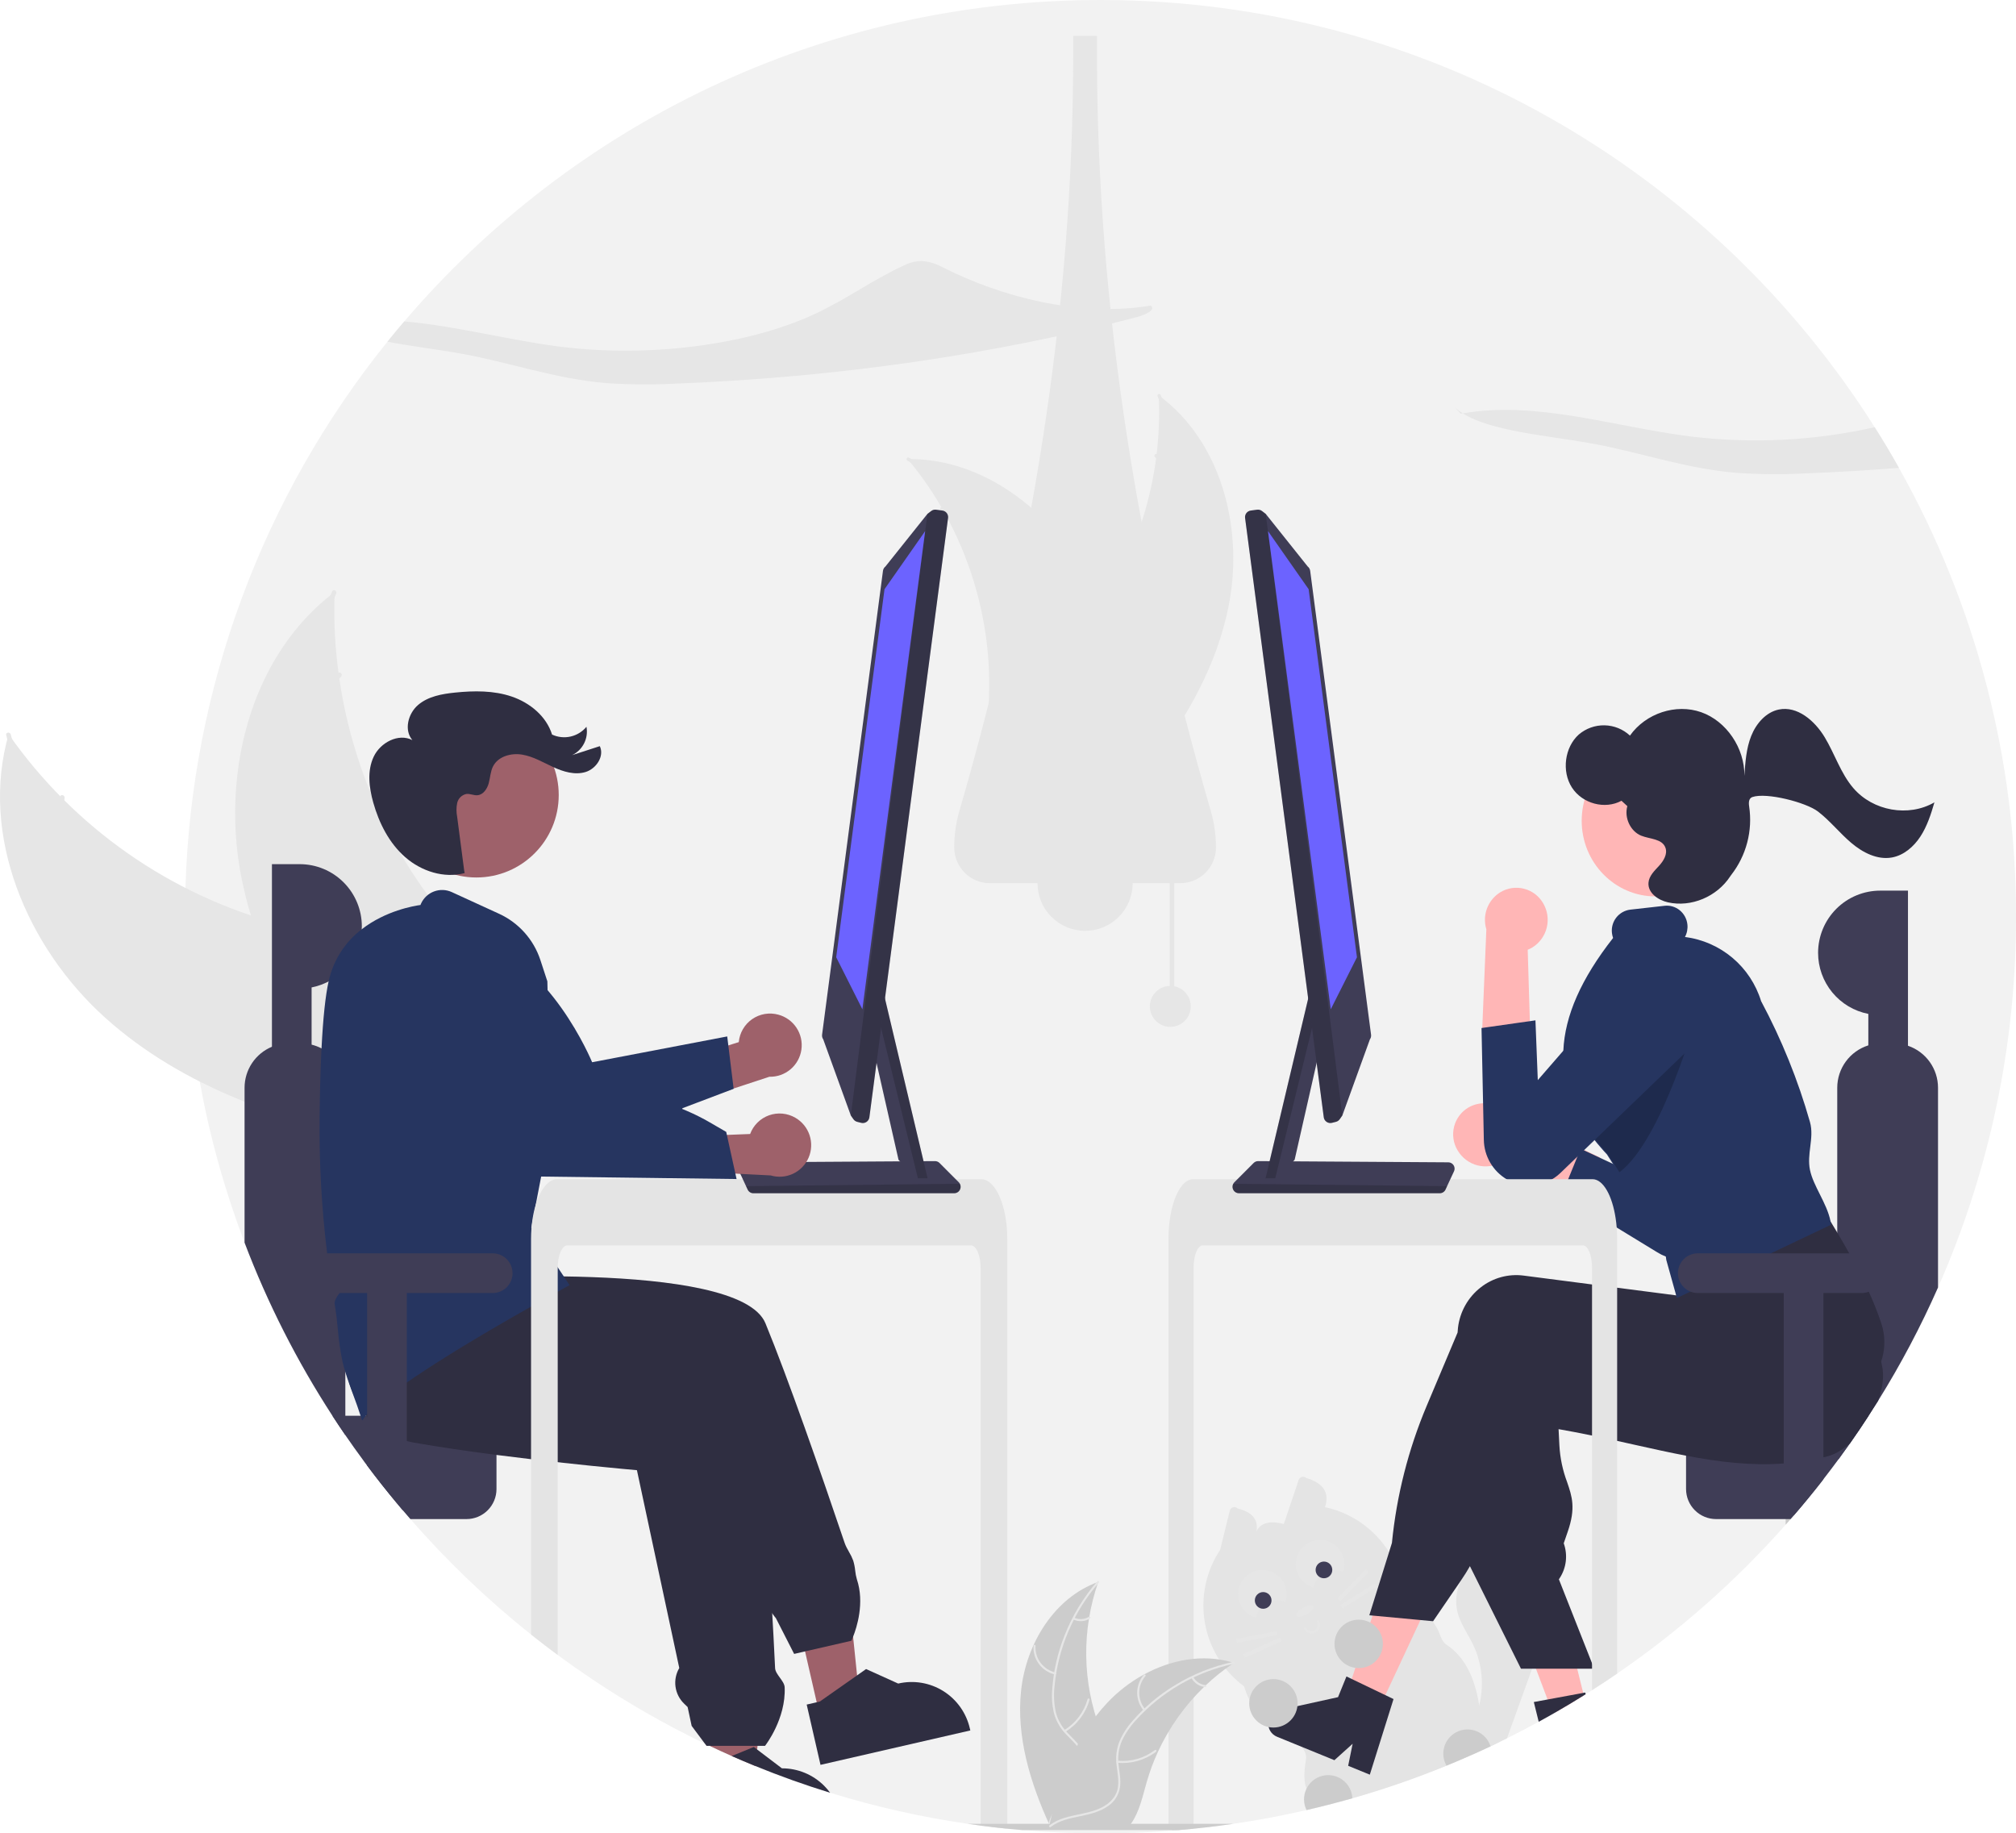 <svg width="298" height="271" viewBox="0 0 298 271" fill="none" xmlns="http://www.w3.org/2000/svg">
<g clip-path="url(#clip0_263_3771)">
<path d="M298 135.5C298.031 154.376 294.103 173.048 286.472 190.308C286.225 190.866 285.976 191.42 285.723 191.971C285.598 192.248 285.47 192.521 285.341 192.799C285.213 193.072 285.085 193.349 284.953 193.623C284.784 193.978 284.616 194.329 284.444 194.681C284.231 195.123 284.015 195.563 283.792 196.002C283.765 196.063 283.735 196.124 283.701 196.184C283.516 196.556 283.33 196.928 283.138 197.299C283.097 197.381 283.057 197.462 283.013 197.539C282.793 197.972 282.567 198.404 282.338 198.834V198.837C282.095 199.293 281.851 199.748 281.605 200.202C280.998 201.324 280.374 202.436 279.732 203.537C279.54 203.865 279.351 204.193 279.155 204.517C278.976 204.821 278.798 205.122 278.615 205.423C278.491 205.632 278.366 205.838 278.237 206.044C278.035 206.379 277.829 206.714 277.62 207.048C277.616 207.051 277.616 207.051 277.616 207.055C277.154 207.798 276.682 208.538 276.206 209.271H276.202C275.983 209.613 275.76 209.951 275.538 210.289V210.292C274.866 211.306 274.181 212.309 273.482 213.303V213.306C273.48 213.306 273.477 213.307 273.476 213.309V213.313L273.469 213.32C272.915 214.114 272.351 214.901 271.775 215.682V215.685C271.407 216.185 271.036 216.685 270.661 217.178C270.354 217.584 270.044 217.988 269.73 218.392C269.666 218.479 269.598 218.564 269.527 218.652V218.655C269.443 218.767 269.358 218.875 269.267 218.986V218.99C267.934 220.696 266.561 222.369 265.147 224.007H265.143C265.069 224.099 264.991 224.187 264.914 224.274C264.84 224.362 264.759 224.45 264.681 224.541H264.678C264.56 224.68 264.438 224.818 264.317 224.957C264.198 225.096 264.074 225.234 263.949 225.373V225.376C256.578 233.702 248.214 241.09 239.043 247.374C237.821 248.215 236.584 249.034 235.331 249.83C235.02 250.03 234.71 250.226 234.396 250.422C234.301 250.486 234.207 250.543 234.112 250.601C233.947 250.705 233.778 250.81 233.61 250.915C233.444 251.016 233.276 251.121 233.107 251.222C232.435 251.635 231.757 252.04 231.079 252.439C230.91 252.54 230.738 252.638 230.566 252.74C230.397 252.838 230.225 252.936 230.053 253.034C230.05 253.037 230.047 253.04 230.044 253.042C230.04 253.045 230.037 253.046 230.032 253.047L230.026 253.05L230.019 253.057H230.016C229.165 253.547 228.311 254.03 227.447 254.497C225.902 255.341 224.34 256.156 222.763 256.94C222.372 257.136 221.977 257.328 221.582 257.521C221.255 257.68 220.924 257.839 220.597 257.994C220.505 258.038 220.418 258.082 220.327 258.122C220.053 258.251 219.78 258.379 219.507 258.504C219.21 258.646 218.909 258.781 218.612 258.916C218.278 259.069 217.947 259.217 217.613 259.366C216.358 259.927 215.089 260.467 213.817 260.988C209.272 262.851 204.626 264.46 199.903 265.806C199.683 265.871 199.46 265.935 199.238 265.996C197.216 266.563 195.18 267.083 193.129 267.553C189.549 268.378 185.936 269.055 182.29 269.584C182.283 269.584 182.273 269.588 182.266 269.588C181.831 269.652 181.392 269.713 180.957 269.773C180.92 269.78 180.879 269.787 180.839 269.79C180.835 269.794 180.832 269.794 180.825 269.79C180.825 269.79 180.825 269.794 180.822 269.79C180.339 269.854 179.857 269.919 179.371 269.979C179.337 269.986 179.303 269.99 179.269 269.993C178.817 270.047 178.362 270.101 177.906 270.152C177.417 270.206 176.927 270.257 176.435 270.307C176.06 270.344 175.685 270.382 175.311 270.415C175.277 270.422 175.244 270.426 175.21 270.426C174.869 270.456 174.528 270.486 174.187 270.513C174.173 270.513 174.157 270.517 174.143 270.517C173.846 270.544 173.549 270.564 173.252 270.588C169.759 270.865 166.233 271.002 162.672 271C158.808 271 154.983 270.839 151.198 270.517C151.185 270.517 151.171 270.513 151.158 270.513C150.351 270.446 149.546 270.371 148.741 270.29C148.529 270.27 148.319 270.246 148.107 270.226C148.066 270.223 148.026 270.219 147.985 270.213C147.921 270.206 147.857 270.199 147.79 270.192C147.756 270.189 147.719 270.186 147.685 270.179C147.405 270.148 147.125 270.118 146.841 270.084C146.527 270.047 146.21 270.01 145.896 269.969C145.583 269.932 145.265 269.892 144.951 269.848C144.884 269.841 144.813 269.834 144.746 269.821C144.516 269.794 144.287 269.763 144.061 269.729C143.949 269.716 143.841 269.699 143.733 269.682C143.514 269.652 143.298 269.621 143.078 269.588C143.072 269.588 143.062 269.584 143.055 269.584C136.163 268.588 129.36 267.052 122.708 264.992H122.705C122.344 264.88 121.983 264.766 121.622 264.651C121.514 264.62 121.406 264.587 121.298 264.549C120.36 264.249 119.427 263.938 118.5 263.617C117.221 263.177 115.951 262.718 114.69 262.238C114.346 262.106 114.005 261.975 113.661 261.843C112.976 261.572 112.294 261.302 111.616 261.025C110.458 260.552 109.308 260.064 108.167 259.562H108.163V259.559C107.097 259.089 106.038 258.604 104.988 258.106C104.957 258.096 104.927 258.083 104.9 258.065C104.896 258.065 104.896 258.062 104.893 258.062C104.66 257.953 104.427 257.842 104.195 257.73L104.188 257.727C98.399 254.949 92.818 251.758 87.486 248.178C85.775 247.032 84.093 245.849 82.441 244.626C81.108 243.643 79.794 242.635 78.499 241.602C72.05 236.47 66.081 230.759 60.667 224.541H60.664V224.538C60.282 224.102 59.911 223.67 59.533 223.23V223.227C59.479 223.166 59.428 223.105 59.378 223.044C59.138 222.764 58.905 222.487 58.672 222.203V222.2C58.355 221.825 58.045 221.448 57.741 221.071C57.673 220.99 57.609 220.912 57.545 220.831H57.542V220.828C57.292 220.524 57.046 220.216 56.803 219.909C56.678 219.757 56.556 219.601 56.435 219.446H56.432V219.442C55.696 218.513 54.975 217.575 54.268 216.628V216.624C54.073 216.364 53.88 216.104 53.691 215.84H53.688C52.783 214.617 51.903 213.379 51.045 212.127V212.123C50.721 211.654 50.401 211.181 50.084 210.704C49.767 210.228 49.453 209.75 49.142 209.271H49.139C48.818 208.778 48.501 208.283 48.187 207.785C48.17 207.758 48.153 207.734 48.14 207.71C47.829 207.22 47.523 206.727 47.222 206.23C46.979 205.835 46.739 205.443 46.507 205.048C46.344 204.781 46.186 204.517 46.031 204.247C45.973 204.156 45.923 204.064 45.872 203.976C45.514 203.365 45.163 202.753 44.812 202.138C44.404 201.415 43.999 200.685 43.604 199.955C43.442 199.655 43.28 199.351 43.122 199.046C43.064 198.948 43.014 198.85 42.963 198.749C42.774 198.391 42.585 198.033 42.399 197.671C42.214 197.313 42.028 196.951 41.846 196.59C41.664 196.228 41.481 195.867 41.303 195.502C41.168 195.228 41.033 194.951 40.901 194.677C40.887 194.654 40.875 194.631 40.864 194.606C40.803 194.478 40.739 194.353 40.682 194.225C40.668 194.205 40.658 194.183 40.651 194.16C40.513 193.876 40.378 193.596 40.246 193.312C40.071 192.947 39.902 192.579 39.733 192.211C39.612 191.954 39.497 191.694 39.379 191.433C39.21 191.069 39.045 190.7 38.883 190.328C38.711 189.947 38.545 189.561 38.38 189.176C38.336 189.078 38.296 188.984 38.255 188.886C38.178 188.71 38.103 188.534 38.029 188.358C37.83 187.892 37.634 187.419 37.442 186.949C37.222 186.419 37.009 185.887 36.801 185.355C36.602 184.858 36.408 184.36 36.22 183.861L36.149 183.679V183.675C33.217 175.959 30.998 167.989 29.521 159.866V159.863C28.679 155.225 28.08 150.547 27.726 145.847C27.706 145.59 27.689 145.333 27.672 145.076C27.449 141.897 27.34 138.704 27.345 135.5C27.345 134.077 27.367 132.662 27.412 131.253C28.287 101.794 38.775 73.432 57.272 50.507C58.085 49.496 58.913 48.498 59.756 47.513C84.574 18.433 121.473 0 162.672 0C210.84 0 253.133 25.198 277.11 63.148C278.359 65.114 279.554 67.117 280.694 69.156C292.076 89.408 298.037 112.262 298 135.5Z" fill="#F2F2F2"/>
<path d="M228.203 241.856C227.717 243.2 227.232 244.545 226.748 245.89C226.657 246.147 226.563 246.4 226.472 246.657C225.236 250.084 224 253.511 222.763 256.94C222.371 257.136 221.976 257.328 221.582 257.521C221.254 257.68 220.923 257.839 220.596 257.994C220.505 258.038 220.417 258.082 220.326 258.122C220.053 258.251 219.779 258.379 219.506 258.504C219.209 258.646 218.909 258.781 218.612 258.916C218.278 259.068 217.947 259.217 217.613 259.366C217.439 258.913 217.34 258.435 217.319 257.95C217.305 257.189 217.395 256.43 217.586 255.693C217.879 254.476 218.345 253.284 218.652 252.064C218.669 252.006 218.683 251.945 218.696 251.888C219.381 248.976 219.064 245.917 217.798 243.207C217.036 241.592 215.942 240.122 215.466 238.399C215.053 236.781 215.236 235.067 215.983 233.574C216.26 232.994 216.608 232.452 217.019 231.958C217.117 231.833 217.221 231.715 217.329 231.597C218.322 230.505 219.641 229.764 221.089 229.485C223.859 228.992 226.755 230.468 228.304 232.786C228.939 233.718 229.326 234.796 229.428 235.919C229.597 237.949 228.895 239.94 228.203 241.856Z" fill="#E4E4E4"/>
<path d="M220.553 255.581C219.918 254.409 218.855 253.382 218.653 252.064C217.995 247.833 216.409 244.799 213.78 243.079C213.017 242.582 212.895 241.484 212.426 240.693C212.217 240.338 212.005 239.984 211.785 239.636C211.431 239.058 211.062 238.491 210.678 237.936C209.951 236.863 209.149 235.842 208.279 234.881C207.918 234.479 207.536 234.091 207.142 233.722L207.138 233.719C206.892 233.482 206.642 233.256 206.382 233.036C206.281 232.949 206.176 232.861 206.068 232.773L206.062 232.766C205.606 232.37 205.128 232 204.631 231.658C203.487 230.884 202.194 230.347 200.868 230.776C200.347 230.955 199.845 231.186 199.369 231.465C199.126 231.604 198.887 231.749 198.647 231.894C198.485 231.992 198.323 232.09 198.161 232.192C198.03 232.269 197.898 232.347 197.766 232.421C196.747 233.009 195.724 233.586 194.695 234.151C194.547 234.236 194.398 234.317 194.247 234.398H194.243C194.139 234.459 194.031 234.516 193.923 234.574C193.717 234.689 193.508 234.804 193.302 234.915C192.684 235.25 192.065 235.581 191.446 235.909C191.128 236.078 190.808 236.24 190.487 236.402C190.339 236.476 190.19 236.551 190.045 236.628H190.042C189.988 236.655 189.937 236.682 189.883 236.709C189.444 236.936 189.012 237.169 188.594 237.422C187.38 238.154 186.325 239.123 185.492 240.271C185.33 240.494 185.175 240.724 185.033 240.96C184.848 241.266 184.679 241.582 184.527 241.906C184.423 242.126 184.325 242.346 184.237 242.569V242.572C183.407 244.708 183.291 247.055 183.906 249.263V249.266C183.947 249.418 183.991 249.567 184.041 249.715C184.122 249.965 184.213 250.215 184.315 250.459C184.426 250.73 184.553 250.995 184.693 251.253V251.256C185.444 252.539 186.381 253.703 187.473 254.71L187.507 254.743C187.642 254.875 187.781 255.01 187.916 255.142C187.99 255.213 188.067 255.284 188.148 255.352C189.316 256.355 191.203 257.115 192.269 258.146C192.839 258.697 193.173 259.322 193.042 260.103C192.691 262.174 192.768 263.515 193.126 264.377C194.098 266.729 197.149 265.533 199.238 265.996C199.461 265.935 199.683 265.871 199.903 265.806C204.626 264.46 209.272 262.851 213.817 260.988C215.089 260.468 216.358 259.927 217.613 259.366C217.947 259.217 218.278 259.069 218.612 258.917C218.909 258.781 219.21 258.646 219.507 258.504C219.78 258.379 220.053 258.251 220.327 258.122C220.418 258.082 220.506 258.038 220.597 257.994C220.924 257.839 221.255 257.68 221.582 257.521C221.248 256.869 220.9 256.223 220.553 255.581Z" fill="#E4E4E4"/>
<path d="M195.862 222.776C196.571 220.631 195.596 219.215 193.086 218.464C193 218.387 192.896 218.332 192.784 218.304C192.671 218.277 192.554 218.279 192.442 218.309C192.33 218.339 192.228 218.396 192.144 218.476C192.06 218.556 191.998 218.656 191.962 218.766L189.771 225.268C187.479 224.681 185.797 225.083 185.432 227.353C186.337 225.041 185.486 223.59 182.941 222.972C182.858 222.889 182.756 222.829 182.644 222.796C182.531 222.764 182.413 222.761 182.299 222.786C182.185 222.812 182.08 222.867 181.992 222.944C181.905 223.022 181.839 223.12 181.8 223.23L180.359 229.086C178.604 231.734 177.742 234.874 177.899 238.048C178.057 241.221 179.226 244.261 181.235 246.721C183.244 249.181 185.987 250.931 189.062 251.716C192.137 252.501 195.382 252.279 198.322 251.082C201.262 249.886 203.742 247.777 205.397 245.067C207.053 242.356 207.798 239.186 207.523 236.02C207.248 232.854 205.967 229.86 203.869 227.477C201.77 225.093 198.964 223.446 195.862 222.776H195.862Z" fill="#E4E4E4"/>
<path d="M194.466 241.305C194.17 241.464 193.823 241.498 193.501 241.401C193.179 241.304 192.909 241.083 192.75 240.787C192.728 240.745 192.723 240.695 192.737 240.649C192.751 240.603 192.782 240.565 192.824 240.542C192.867 240.519 192.916 240.514 192.962 240.528C193.008 240.542 193.046 240.573 193.069 240.616C193.183 240.827 193.376 240.984 193.605 241.054C193.835 241.123 194.083 241.098 194.294 240.984C194.505 240.871 194.663 240.678 194.733 240.448C194.802 240.218 194.777 239.97 194.664 239.758C194.642 239.716 194.637 239.667 194.651 239.621C194.665 239.575 194.696 239.536 194.739 239.514C194.781 239.491 194.83 239.486 194.876 239.5C194.922 239.513 194.961 239.545 194.983 239.587C195.142 239.884 195.176 240.231 195.079 240.553C194.982 240.875 194.762 241.146 194.466 241.305Z" fill="#E6E6E6"/>
<path d="M193.141 238.639C193.845 238.26 194.299 237.733 194.153 237.462C194.008 237.191 193.319 237.278 192.614 237.656C191.909 238.035 191.456 238.562 191.601 238.833C191.747 239.105 192.436 239.018 193.141 238.639Z" fill="#E6E6E6"/>
<path d="M185.649 239.099C185.745 238.636 185.94 238.2 186.222 237.821C186.504 237.443 186.866 237.13 187.282 236.907C187.698 236.684 188.157 236.554 188.629 236.528C189.1 236.502 189.571 236.58 190.009 236.757C190.229 236.082 190.244 235.358 190.053 234.675C189.862 233.991 189.473 233.38 188.936 232.919C188.398 232.457 187.735 232.165 187.032 232.08C186.328 231.996 185.615 232.122 184.983 232.442C184.352 232.763 183.829 233.265 183.481 233.883C183.134 234.501 182.978 235.209 183.032 235.916C183.086 236.623 183.348 237.299 183.786 237.857C184.224 238.415 184.817 238.83 185.49 239.051C185.543 239.068 185.596 239.084 185.649 239.099Z" fill="#E6E6E6"/>
<path d="M186.72 237.797C187.4 237.797 187.952 237.244 187.952 236.563C187.952 235.881 187.4 235.329 186.72 235.329C186.039 235.329 185.487 235.881 185.487 236.563C185.487 237.244 186.039 237.797 186.72 237.797Z" fill="#3F3D56"/>
<path d="M194.179 234.659C194.274 234.196 194.47 233.76 194.752 233.381C195.034 233.002 195.396 232.69 195.812 232.467C196.227 232.243 196.687 232.114 197.158 232.088C197.629 232.062 198.101 232.14 198.538 232.316C198.759 231.642 198.774 230.917 198.583 230.234C198.392 229.551 198.003 228.94 197.465 228.478C196.927 228.016 196.265 227.725 195.561 227.64C194.858 227.555 194.145 227.681 193.513 228.002C192.881 228.323 192.359 228.824 192.011 229.443C191.664 230.061 191.507 230.768 191.562 231.476C191.616 232.183 191.878 232.858 192.316 233.416C192.753 233.974 193.346 234.39 194.02 234.61C194.072 234.628 194.126 234.644 194.179 234.659Z" fill="#E6E6E6"/>
<path d="M195.702 233.287C196.383 233.287 196.935 232.735 196.935 232.054C196.935 231.372 196.383 230.82 195.702 230.82C195.022 230.82 194.47 231.372 194.47 232.054C194.47 232.735 195.022 233.287 195.702 233.287Z" fill="#3F3D56"/>
<path d="M201.886 231.968L197.678 236.261L198.103 236.679L202.31 232.386L201.886 231.968Z" fill="#E6E6E6"/>
<path d="M203.223 234.045L198.139 237.25L198.456 237.754L203.54 234.55L203.223 234.045Z" fill="#E6E6E6"/>
<path d="M188.652 241.111L182.753 242.248L182.865 242.833L188.764 241.696L188.652 241.111Z" fill="#E6E6E6"/>
<path d="M189.22 242.042L183.743 244.512L183.987 245.055L189.465 242.586L189.22 242.042Z" fill="#E6E6E6"/>
<path d="M15.508 150.398C3.97 140 -3.017 123.465 1.277 108.529C10.966 122.37 25.233 132.333 41.553 136.655C47.853 138.299 55.031 139.471 58.863 144.741C61.248 148.019 61.802 152.352 61.238 156.368C60.673 160.385 59.095 164.178 57.532 167.92L57.614 168.929C42.377 165.96 27.046 160.796 15.508 150.398Z" fill="#E6E6E6"/>
<path d="M1.599 108.576C4.531 120.962 11.435 132.491 21.122 140.765C23.216 142.554 25.497 144.186 28.054 145.241C30.555 146.25 33.28 146.571 35.946 146.169C38.44 145.844 40.953 145.223 43.482 145.511C46.148 145.814 48.375 147.31 49.931 149.463C51.834 152.098 52.678 155.261 53.397 158.382C54.195 161.848 54.968 165.461 57.254 168.293C57.531 168.636 56.983 169.046 56.706 168.704C52.73 163.776 53.274 156.954 50.395 151.508C49.051 148.967 46.934 146.816 44.019 146.282C41.47 145.816 38.878 146.454 36.356 146.805C33.708 147.173 31.145 147.084 28.605 146.185C26.006 145.266 23.658 143.72 21.527 141.993C16.724 138.04 12.572 133.355 9.223 128.111C5.367 122.147 2.558 115.566 0.919 108.654C0.818 108.226 1.498 108.151 1.599 108.576L1.599 108.576Z" fill="#E6E6E6"/>
<path d="M17.832 138.242C16.202 139.684 14.112 140.499 11.937 140.541C9.762 140.583 7.643 139.85 5.958 138.472C5.618 138.191 6.037 137.649 6.377 137.93C7.944 139.216 9.918 139.899 11.943 139.856C13.969 139.812 15.912 139.046 17.422 137.694C17.751 137.4 18.159 137.95 17.832 138.242V138.242Z" fill="#E6E6E6"/>
<path d="M34.704 146.5C35.018 142.058 33.649 137.661 30.87 134.185C30.594 133.841 31.142 133.431 31.418 133.774C34.303 137.397 35.718 141.976 35.381 146.598C35.349 147.038 34.671 146.938 34.704 146.5Z" fill="#E6E6E6"/>
<path d="M6.262 121.997C7.009 121.57 7.638 120.965 8.094 120.235C8.55 119.505 8.817 118.672 8.872 117.813C8.899 117.373 9.576 117.473 9.549 117.911C9.484 118.86 9.188 119.778 8.686 120.586C8.185 121.394 7.493 122.066 6.672 122.545C6.598 122.597 6.508 122.618 6.419 122.605C6.33 122.593 6.249 122.546 6.193 122.476C6.139 122.403 6.116 122.312 6.129 122.222C6.142 122.133 6.19 122.051 6.262 121.997Z" fill="#E6E6E6"/>
<path d="M49.463 87.515C49.455 87.791 49.446 88.066 49.441 88.346C49.34 92.052 49.539 95.76 50.037 99.434C50.072 99.719 50.11 100.007 50.152 100.29C51.447 109.129 54.37 117.65 58.771 125.421C60.526 128.511 62.512 131.463 64.714 134.252C67.755 138.103 71.358 142.036 72.905 146.536C73.072 147.004 73.209 147.481 73.317 147.966L58.837 168.75C58.781 168.78 58.729 168.815 58.672 168.845L58.132 169.702C58.008 169.566 57.883 169.422 57.759 169.286C57.687 169.208 57.619 169.125 57.547 169.046C57.5 168.992 57.453 168.938 57.407 168.893C57.392 168.875 57.376 168.857 57.365 168.842C57.319 168.796 57.282 168.749 57.241 168.706C56.539 167.905 55.841 167.098 55.148 166.285C55.143 166.282 55.143 166.282 55.141 166.274C49.872 160.063 45.075 153.357 41.447 146.135C41.338 145.918 41.224 145.697 41.121 145.47C39.504 142.206 38.155 138.815 37.09 135.33C36.512 133.421 36.032 131.483 35.65 129.524C34.674 124.462 34.499 119.278 35.131 114.161C36.394 103.961 40.9 94.279 48.851 87.99C49.055 87.829 49.255 87.673 49.463 87.515Z" fill="#E6E6E6"/>
<path d="M49.695 87.746C44.588 99.404 43.168 112.771 45.928 125.217C46.524 127.907 47.363 130.585 48.771 132.969C50.161 135.283 52.144 137.181 54.515 138.468C56.701 139.712 59.081 140.731 60.927 142.485C62.873 144.334 63.752 146.871 63.699 149.528C63.635 152.78 62.407 155.814 61.104 158.739C59.657 161.987 58.103 165.338 58.224 168.978C58.239 169.419 57.555 169.416 57.54 168.975C57.329 162.644 61.865 157.525 62.84 151.441C63.295 148.602 62.899 145.609 60.892 143.425C59.137 141.516 56.684 140.463 54.459 139.222C52.123 137.92 50.131 136.304 48.643 134.055C47.121 131.755 46.175 129.104 45.513 126.441C44.055 120.389 43.556 114.146 44.036 107.939C44.543 100.853 46.258 93.906 49.105 87.398C49.282 86.996 49.87 87.346 49.695 87.746L49.695 87.746Z" fill="#E6E6E6"/>
<path d="M44.818 121.218C42.649 121.387 40.49 120.778 38.728 119.5C36.967 118.223 35.715 116.359 35.199 114.243C35.096 113.815 35.756 113.634 35.859 114.064C36.337 116.035 37.502 117.77 39.145 118.957C40.788 120.143 42.801 120.702 44.82 120.533C45.259 120.497 45.254 121.182 44.818 121.218Z" fill="#E6E6E6"/>
<path d="M53.323 137.983C56.245 134.626 57.796 130.29 57.667 125.839C57.654 125.398 58.338 125.401 58.351 125.841C58.477 130.473 56.853 134.983 53.805 138.469C53.514 138.801 53.033 138.313 53.323 137.983L53.323 137.983Z" fill="#E6E6E6"/>
<path d="M45.348 101.273C46.2 101.383 47.067 101.279 47.87 100.97C48.673 100.662 49.386 100.159 49.947 99.506C50.233 99.17 50.714 99.658 50.429 99.992C49.807 100.71 49.018 101.265 48.132 101.608C47.245 101.95 46.289 102.071 45.346 101.958C45.256 101.954 45.17 101.917 45.107 101.853C45.044 101.79 45.007 101.704 45.005 101.614C45.005 101.523 45.042 101.437 45.106 101.373C45.17 101.309 45.257 101.273 45.348 101.273V101.273Z" fill="#E6E6E6"/>
<path d="M181.738 88.901C183.749 77.762 180.406 65.123 171.281 58.441C171.868 70.736 168.092 82.844 160.621 92.62C157.727 96.38 154.116 100.26 154.257 105.006C154.344 107.958 155.955 110.7 158.069 112.76C160.183 114.821 162.782 116.3 165.349 117.756L165.75 118.374C173.201 109.86 179.726 100.04 181.738 88.901Z" fill="#E6E6E6"/>
<path d="M171.117 58.612C174.984 67.144 176.068 76.679 174.215 85.863C173.851 87.847 173.177 89.761 172.218 91.535C171.228 93.233 169.801 94.635 168.087 95.594C166.507 96.52 164.783 97.285 163.456 98.58C162.786 99.253 162.266 100.061 161.929 100.949C161.593 101.837 161.448 102.787 161.504 103.736C161.581 106.103 162.504 108.301 163.481 110.418C164.565 112.77 165.729 115.195 165.675 117.847C165.668 118.168 166.167 118.159 166.173 117.839C166.267 113.226 162.915 109.541 162.147 105.12C161.789 103.057 162.05 100.873 163.49 99.264C164.75 97.857 166.527 97.067 168.135 96.143C169.821 95.231 171.258 93.921 172.321 92.325C173.368 90.606 174.114 88.72 174.529 86.75C175.533 82.33 175.837 77.778 175.429 73.263C174.992 68.108 173.678 63.065 171.543 58.353C171.411 58.061 170.985 58.322 171.117 58.612L171.117 58.612Z" fill="#E6E6E6"/>
<path d="M174.985 82.941C176.566 83.043 178.132 82.579 179.403 81.632C180.674 80.684 181.567 79.316 181.923 77.77C181.994 77.457 181.512 77.332 181.441 77.645C181.112 79.085 180.279 80.36 179.094 81.24C177.908 82.119 176.448 82.546 174.976 82.442C174.657 82.42 174.667 82.918 174.985 82.941Z" fill="#E6E6E6"/>
<path d="M168.95 95.23C166.79 92.813 165.62 89.67 165.672 86.427C165.677 86.106 165.179 86.115 165.173 86.436C165.126 89.81 166.351 93.078 168.603 95.588C168.818 95.827 169.164 95.468 168.95 95.23Z" fill="#E6E6E6"/>
<path d="M174.41 68.421C173.79 68.509 173.158 68.442 172.57 68.225C171.983 68.008 171.458 67.648 171.044 67.178C170.832 66.936 170.487 67.296 170.697 67.536C171.158 68.054 171.737 68.45 172.386 68.691C173.035 68.932 173.732 69.011 174.418 68.92C174.483 68.916 174.545 68.888 174.591 68.841C174.636 68.794 174.662 68.732 174.663 68.666C174.662 68.6 174.634 68.537 174.587 68.491C174.54 68.445 174.476 68.42 174.41 68.421L174.41 68.421Z" fill="#E6E6E6"/>
<path d="M134.177 67.862C134.305 68.016 134.433 68.171 134.56 68.33C136.27 70.418 137.807 72.642 139.156 74.98C139.264 75.159 139.37 75.342 139.471 75.524C142.663 81.191 144.776 87.402 145.703 93.842C146.07 96.404 146.241 98.991 146.216 101.58C146.18 105.155 145.858 109.029 146.972 112.31C147.084 112.654 147.217 112.99 147.371 113.317L164.966 118.817C165.012 118.809 165.057 118.806 165.103 118.798L165.796 119.05C165.807 118.916 165.815 118.778 165.825 118.644C165.832 118.567 165.834 118.489 165.841 118.411C165.844 118.359 165.847 118.307 165.853 118.26C165.854 118.243 165.855 118.226 165.854 118.212C165.86 118.166 165.861 118.122 165.865 118.079C165.913 117.304 165.955 116.528 165.992 115.75C165.993 115.746 165.993 115.746 165.991 115.741C166.258 109.812 166.032 103.809 164.904 98.031C164.87 97.857 164.838 97.679 164.796 97.503C164.273 94.901 163.539 92.346 162.6 89.865C162.082 88.507 161.495 87.177 160.843 85.879C159.15 82.528 156.941 79.465 154.298 76.802C149.028 71.493 142.121 67.932 134.741 67.861C134.553 67.86 134.368 67.859 134.177 67.862Z" fill="#E6E6E6"/>
<path d="M134.148 68.097C142.366 72.579 148.965 79.538 153.008 87.988C153.911 89.792 154.524 91.727 154.824 93.721C155.055 95.674 154.759 97.653 153.967 99.452C153.262 101.144 152.346 102.794 152.064 104.629C151.934 105.57 152.004 106.528 152.27 107.44C152.536 108.352 152.991 109.198 153.606 109.921C155.091 111.765 157.149 112.963 159.203 114.066C161.483 115.289 163.87 116.524 165.421 118.674C165.609 118.934 166.002 118.627 165.814 118.367C163.116 114.627 158.224 113.706 154.952 110.639C153.426 109.208 152.321 107.307 152.503 105.154C152.663 103.271 153.607 101.569 154.335 99.862C155.133 98.118 155.492 96.205 155.382 94.29C155.183 92.286 154.646 90.331 153.792 88.508C151.936 84.373 149.442 80.556 146.402 77.196C142.953 73.343 138.871 70.109 134.333 67.634C134.052 67.481 133.869 67.945 134.148 68.097L134.148 68.097Z" fill="#E6E6E6"/>
<path d="M151.866 85.191C153.19 84.319 154.161 83.005 154.607 81.482C155.052 79.96 154.942 78.328 154.297 76.879C154.166 76.587 153.705 76.778 153.837 77.071C154.44 78.419 154.542 79.939 154.125 81.355C153.707 82.772 152.797 83.993 151.56 84.797C151.291 84.972 151.599 85.365 151.866 85.191Z" fill="#E6E6E6"/>
<path d="M154.436 98.641C151.259 98.013 148.434 96.209 146.526 93.589C146.337 93.329 145.944 93.636 146.133 93.896C148.124 96.619 151.067 98.49 154.375 99.136C154.69 99.197 154.75 98.702 154.436 98.641Z" fill="#E6E6E6"/>
<path d="M142.676 73.944C142.234 74.388 141.688 74.715 141.089 74.896C140.489 75.077 139.854 75.106 139.241 74.981C138.926 74.915 138.867 75.411 139.18 75.476C139.858 75.611 140.559 75.578 141.222 75.38C141.885 75.181 142.489 74.824 142.982 74.337C143.033 74.295 143.065 74.236 143.073 74.171C143.081 74.106 143.064 74.04 143.025 73.987C142.985 73.935 142.925 73.902 142.86 73.894C142.794 73.885 142.728 73.904 142.676 73.944L142.676 73.944Z" fill="#E6E6E6"/>
<path d="M44.302 127.734C46.737 127.734 49.074 128.703 50.796 130.428C52.518 132.152 53.486 134.491 53.486 136.93V136.93C53.486 139.063 52.745 141.13 51.39 142.777C50.035 144.423 48.151 145.547 46.06 145.956V160.996H40.198V127.734H44.302Z" fill="#3F3D56"/>
<path d="M269.268 215.839V218.988C267.935 220.695 266.561 222.367 265.147 224.006C264.996 224.185 264.84 224.361 264.682 224.54C264.442 224.821 264.196 225.098 263.949 225.375V215.839H269.268Z" fill="#CACACA"/>
<path d="M253.663 209.27C252.487 209.272 251.36 209.74 250.529 210.572C249.697 211.405 249.23 212.533 249.228 213.71V220.1C249.23 221.277 249.697 222.406 250.529 223.238C251.36 224.071 252.487 224.539 253.663 224.54H264.681C264.84 224.361 264.995 224.185 265.147 224.006C266.561 222.367 267.935 220.695 269.268 218.988C269.355 218.877 269.443 218.765 269.527 218.654C270.29 217.677 271.039 216.684 271.775 215.684C272.349 214.9 272.919 214.109 273.476 213.312C273.479 213.308 273.483 213.308 273.483 213.305C274.414 211.98 275.322 210.635 276.206 209.27H253.663Z" fill="#3F3D56"/>
<path d="M282.035 154.577C281.358 154.343 280.646 154.224 279.929 154.225H278.117C277.457 154.226 276.801 154.325 276.17 154.519C274.839 154.938 273.676 155.771 272.851 156.896C272.025 158.021 271.578 159.381 271.577 160.777V214.082C271.577 214.281 271.587 214.477 271.604 214.67C271.633 215.012 271.691 215.351 271.776 215.684C272.349 214.9 272.92 214.109 273.477 213.312C273.48 213.308 273.483 213.308 273.483 213.305C274.415 211.98 275.323 210.635 276.207 209.27C276.683 208.537 277.155 207.797 277.617 207.054C280.958 201.687 283.918 196.091 286.473 190.307V160.777C286.471 159.41 286.043 158.076 285.247 156.965C284.451 155.853 283.328 155.018 282.035 154.577Z" fill="#3F3D56"/>
<path d="M58.673 215.839V222.202C57.154 220.384 55.687 218.525 54.269 216.626C54.073 216.366 53.881 216.103 53.689 215.839H58.673Z" fill="#CACACA"/>
<path d="M68.959 209.27H49.139C49.764 210.233 50.399 211.185 51.046 212.126C51.903 213.379 52.784 214.617 53.689 215.839C53.881 216.103 54.073 216.366 54.269 216.626C55.69 218.525 57.158 220.384 58.673 222.202C58.957 222.547 59.243 222.888 59.534 223.229C59.905 223.668 60.282 224.105 60.664 224.54H68.959C70.135 224.539 71.261 224.07 72.092 223.238C72.923 222.405 73.39 221.277 73.39 220.1V213.71C73.39 212.534 72.923 211.405 72.092 210.573C71.261 209.74 70.135 209.272 68.959 209.27Z" fill="#3F3D56"/>
<path d="M47.527 154.965C46.592 154.48 45.555 154.227 44.503 154.225H42.694C41.838 154.224 40.99 154.393 40.2 154.722C39.003 155.217 37.979 156.057 37.258 157.135C36.537 158.213 36.152 159.48 36.15 160.777V183.677C39.558 192.647 43.912 201.227 49.14 209.27C49.764 210.233 50.4 211.185 51.047 212.125V160.777C51.046 159.579 50.717 158.404 50.097 157.38C49.476 156.355 48.587 155.52 47.527 154.965Z" fill="#3F3D56"/>
<path d="M121.253 253.932L127.198 252.566L124.766 228.956L115.992 230.972L121.253 253.932Z" fill="#9E616A"/>
<path d="M126.662 233.447C126.54 233.031 126.457 232.605 126.415 232.173C126.366 231.664 126.266 231.16 126.118 230.67C125.949 230.224 125.74 229.794 125.494 229.386C125.376 229.169 125.251 228.953 125.14 228.734C125.027 228.514 124.93 228.287 124.849 228.054C121.37 217.765 116.514 203.783 113.146 195.599C111.165 190.783 98.982 189.182 87.487 188.773C86.087 188.722 84.697 188.688 83.336 188.671C82.867 188.665 82.402 188.658 81.939 188.655C80.758 188.648 79.607 188.648 78.5 188.661C78.355 188.661 78.21 188.661 78.065 188.665C77.258 188.671 76.477 188.683 75.72 188.698C70.516 188.8 66.692 189.036 66.01 189.08L59.939 185.259L58.755 184.512L58.63 185.259L57.675 190.956L56.045 200.677L60.132 201.826L62.784 202.569L78.5 206.983L81.841 207.922L81.862 207.929L87.487 207.919L102.87 207.892L103.612 209.861C103.345 210.276 103.17 210.743 103.097 211.23C103.025 211.718 103.057 212.216 103.191 212.69C103.326 213.164 103.559 213.605 103.877 213.982C104.194 214.358 104.588 214.663 105.033 214.876L105.61 215.15L112.639 233.775C112.661 235.46 113.186 237.099 114.148 238.482C114.266 238.654 114.394 238.823 114.529 238.989L114.685 239.175L117.388 244.47L118.997 244.098L125.848 242.527L125.882 242.459C125.885 242.449 125.973 242.263 126.101 241.939V241.929C126.638 240.587 127.826 236.921 126.662 233.447Z" fill="#2F2E41"/>
<path d="M143.363 255.502C143.107 254.367 142.629 253.294 141.957 252.345C141.285 251.395 140.432 250.588 139.448 249.97C138.463 249.352 137.366 248.935 136.22 248.743C135.074 248.552 133.901 248.589 132.769 248.852L128.021 246.707L126.691 247.643L121.177 251.515L120.721 251.62L119.243 251.958L121.285 260.868L143.43 255.783L143.363 255.502Z" fill="#2F2E41"/>
<path d="M113.989 241.763L111.981 258.064L111.913 258.598L111.616 261.027C110.459 260.554 109.304 260.064 108.164 259.561C107.097 259.091 106.039 258.607 104.988 258.108V241.767L113.989 241.763Z" fill="#9E616A"/>
<path d="M70.416 129.703C77.139 129.703 82.59 124.246 82.59 117.514C82.59 110.782 77.139 105.324 70.416 105.324C63.693 105.324 58.242 110.782 58.242 117.514C58.242 124.246 63.693 129.703 70.416 129.703Z" fill="#9E616A"/>
<path d="M115.281 247.984C114.944 247.521 114.593 247.038 114.573 246.575C114.495 244.943 114.414 243.328 114.33 241.746C114.269 240.641 114.208 239.55 114.147 238.482C114.141 238.347 114.13 238.212 114.124 238.08C114.019 236.313 114.542 234.448 115.045 232.64C115.21 232.048 115.376 231.45 115.524 230.852C115.896 229.519 116.052 228.136 115.987 226.753C115.123 215.809 111.262 205.516 109.531 203.783C106.898 201.147 94.996 195.058 87.487 191.354C86.154 190.696 84.959 190.114 83.98 189.641C83.113 189.219 82.415 188.884 81.939 188.655C81.574 188.482 81.338 188.371 81.257 188.33L81.216 188.31L78.5 188.614L78.064 188.665L75.668 188.935L60.08 190.685L57.674 190.956L54.269 191.341L51.195 191.686L51.08 191.696L51.06 191.811C51.06 191.814 51.053 191.838 51.046 191.882C50.517 195.222 50.517 198.625 51.046 201.965C51.444 204.232 52.197 206.537 53.533 208.476C53.716 208.74 53.905 208.993 54.107 209.236C54.114 209.249 54.123 209.261 54.134 209.27C54.178 209.324 54.222 209.378 54.269 209.432V209.436C55.798 211.216 57.85 212.466 60.131 213.007C60.468 213.099 60.813 213.173 61.167 213.234C64.943 213.903 69.209 214.518 73.39 215.059C75.122 215.282 76.839 215.491 78.5 215.687C81.824 216.079 84.929 216.41 87.487 216.674C91.071 217.039 93.588 217.265 94.149 217.312L100.409 246.555C99.918 247.387 99.722 248.36 99.853 249.318C99.984 250.275 100.434 251.161 101.131 251.829L101.644 252.326L102.238 255.11L104.195 257.733L104.442 258.064H113.078L113.125 258.006C113.155 257.966 116.192 254.06 115.987 249.407C115.966 248.927 115.632 248.471 115.281 247.984Z" fill="#2F2E41"/>
<path d="M115.046 149.98C114.392 149.801 113.707 149.767 113.039 149.882C112.37 149.997 111.735 150.257 111.178 150.644C110.622 151.031 110.156 151.536 109.815 152.123C109.474 152.709 109.266 153.364 109.204 154.04L99.089 157.205L99.511 163.829L113.733 159.158C114.874 159.186 115.986 158.793 116.857 158.055C117.729 157.317 118.299 156.284 118.461 155.153C118.623 154.021 118.365 152.87 117.735 151.916C117.106 150.963 116.149 150.274 115.046 149.98Z" fill="#9E616A"/>
<path d="M108.446 160.941L100.886 163.806L100.693 164.181C100.463 164.627 100.148 165.023 99.766 165.347C99.383 165.671 98.941 165.916 98.464 166.069C97.987 166.222 97.484 166.279 96.985 166.237C96.486 166.195 96 166.056 95.555 165.826L78.563 172.265C78.563 172.265 70.975 164.662 65.572 157.876L67.413 146.537C67.84 143.906 68.746 141.376 70.087 139.073C81.167 141.506 87.527 157.014 87.527 157.014L107.496 153.199L108.446 160.941Z" fill="#263560"/>
<path d="M68.686 129.051C65.638 129.875 62.278 128.78 59.9 126.701C57.521 124.623 56.034 121.678 55.176 118.635C54.548 116.407 54.251 113.934 55.242 111.843C56.232 109.751 58.899 108.34 60.956 109.396C59.687 107.916 60.321 105.467 61.803 104.201C63.285 102.934 65.321 102.571 67.259 102.373C70.072 102.085 72.978 102.052 75.655 102.965C78.332 103.877 80.764 105.873 81.602 108.577C82.458 108.976 83.421 109.079 84.342 108.871C85.263 108.663 86.088 108.155 86.69 107.427C86.845 108.263 86.721 109.127 86.336 109.886C85.951 110.644 85.327 111.255 84.561 111.622L88.662 110.291C89.368 111.786 88.132 113.636 86.551 114.115C84.97 114.594 83.264 114.07 81.764 113.379C80.264 112.687 78.811 111.813 77.182 111.543C75.552 111.273 73.639 111.797 72.885 113.269C72.49 114.039 72.47 114.942 72.241 115.777C72.011 116.612 71.431 117.478 70.569 117.546C70.024 117.589 69.491 117.299 68.948 117.358C68.614 117.424 68.307 117.585 68.064 117.823C67.821 118.061 67.653 118.364 67.579 118.697C67.444 119.363 67.442 120.05 67.574 120.717L68.616 128.691L68.686 129.051Z" fill="#2F2E41"/>
<path d="M83.981 189.641L83.336 188.672L78.632 181.606L78.537 181.467L79.992 173.912L80.444 171.553L81.433 166.42L81.146 154.671L80.94 146.359L80.91 145.055L79.867 141.872C79.373 140.383 78.578 139.012 77.533 137.843C76.489 136.674 75.215 135.733 73.792 135.076L66.773 131.859C65.947 131.483 65.005 131.45 64.155 131.769C63.305 132.088 62.616 132.731 62.24 133.558C62.209 133.628 62.18 133.698 62.153 133.769C61.191 133.9 57.016 134.603 53.476 137.354C50.996 139.243 49.265 141.951 48.59 144.997C48.583 145.021 48.58 145.045 48.573 145.068C48.104 147.167 47.753 150.478 47.527 154.965C47.375 157.932 47.279 161.408 47.24 165.393C47.177 172.036 47.55 178.675 48.357 185.269C48.434 185.897 48.515 186.522 48.6 187.151C48.671 187.678 49.177 188.182 49.666 188.665C50.115 189.107 50.577 189.567 50.642 189.983C50.699 190.348 50.466 190.729 50.189 191.128C50.156 191.179 50.118 191.229 50.085 191.28C49.74 191.77 49.386 192.28 49.477 192.818C49.69 194.027 49.815 195.257 49.933 196.447C50.065 198.084 50.301 199.712 50.642 201.319C50.76 201.813 50.895 202.309 51.047 202.806C51.401 203.972 51.829 205.134 52.248 206.27C52.609 207.256 52.984 208.27 53.301 209.27C53.361 209.456 53.419 209.639 53.473 209.821L53.5 209.916L53.598 209.933H53.605C53.737 209.695 53.896 209.473 54.077 209.27C54.085 209.257 54.095 209.246 54.107 209.236C54.155 209.179 54.209 209.118 54.269 209.054C55.008 208.246 56.615 206.797 60.131 204.354C60.918 203.81 61.798 203.218 62.784 202.57C66.398 200.201 71.447 197.116 78.5 193.132C80.269 192.132 82.166 191.074 84.193 189.959L83.981 189.641Z" fill="#263560"/>
<path d="M121.835 263.974C121.015 263.15 120.041 262.496 118.967 262.051C117.894 261.607 116.743 261.379 115.582 261.382L111.913 258.598L111.431 258.229L108.164 259.561C109.305 260.064 110.459 260.554 111.616 261.027C115.237 262.507 118.935 263.83 122.709 264.994C122.444 264.632 122.152 264.291 121.835 263.974Z" fill="#2F2E41"/>
<path d="M203.312 253.702L198.718 251.502L205.029 232.273L211.81 235.521L203.312 253.702Z" fill="#FFB6B6"/>
<path d="M234.113 250.603C232.776 251.437 231.423 252.248 230.053 253.036V253.046L230.033 253.049L230.026 253.053L229.506 253.181L228.76 251.208L227.039 246.656L222.348 234.255L229.641 232.454L230.053 234.126L233.137 246.653L234.022 250.234L234.113 250.603Z" fill="#FFB6B6"/>
<path d="M215.514 170.127C216.169 171.192 217.214 171.959 218.427 172.264C219.639 172.568 220.922 172.386 222.002 171.757C222.219 171.625 222.425 171.476 222.618 171.31L237.143 179.656L236.512 171.088L222.815 164.476C222.07 163.727 221.098 163.246 220.05 163.109C219.002 162.973 217.939 163.188 217.027 163.721C215.983 164.349 215.231 165.366 214.936 166.55C214.641 167.733 214.827 168.985 215.454 170.03C215.474 170.063 215.493 170.095 215.514 170.127Z" fill="#FFB6B6"/>
<path d="M230.898 176.513L233.465 178.08L244.997 185.121C245.753 185.595 246.596 185.915 247.477 186.063C248.357 186.211 249.258 186.184 250.128 185.984C250.999 185.783 251.821 185.413 252.548 184.894C253.275 184.375 253.893 183.718 254.367 182.96L254.371 182.954C255.224 181.546 255.526 179.87 255.219 178.252L250.093 152.614C249.904 151.608 249.5 150.654 248.909 149.818C248.317 148.983 247.553 148.285 246.667 147.772C245.782 147.259 244.796 146.944 243.778 146.848C242.759 146.752 241.732 146.878 240.767 147.216C239.144 147.787 237.799 148.955 237.006 150.484C236.213 152.012 236.032 153.786 236.499 155.444L241.858 173.639L233.643 169.804L230.898 176.513Z" fill="#263560"/>
<path d="M278.181 201.792C278.177 201.782 278.17 201.745 278.16 201.688L278.15 201.651C278.127 201.529 278.1 201.394 278.069 201.245C277.381 197.821 276.496 194.44 275.42 191.118C274.782 189.084 273.938 187.12 272.899 185.259C272.865 185.198 272.828 185.137 272.791 185.076L272.666 184.874L271.617 185.259L271.576 185.272L255.62 191.128L251.007 192.821L250.862 192.875L250.076 196.085L239.044 194.656L230.053 193.49L227.471 193.156C226.352 193.01 225.215 193.088 224.127 193.386C223.038 193.684 222.019 194.196 221.13 194.892C220.203 195.613 219.427 196.511 218.85 197.534C218.272 198.557 217.903 199.686 217.766 200.853C217.732 201.11 217.712 201.37 217.702 201.627L216.922 230.744V230.781L217.283 231.504L224.826 246.656H230.053L233.138 246.653H235.645L230.431 233.444L230.549 233.265C231.04 232.512 231.349 231.655 231.453 230.762C231.556 229.869 231.452 228.964 231.147 228.119L231.734 226.416C232.952 222.898 232.375 221.208 231.646 219.073C230.991 217.336 230.607 215.51 230.505 213.656L230.384 211.247C233.445 211.784 236.296 212.382 239.044 212.984C239.961 213.183 240.87 213.385 241.77 213.589C244.332 214.16 246.805 214.711 249.229 215.17C254.135 216.106 258.836 216.677 263.666 216.322C263.76 216.316 263.855 216.309 263.949 216.299C265.124 216.204 266.305 216.052 267.499 215.839C268.171 215.718 268.846 215.579 269.528 215.417C269.717 215.369 269.909 215.322 270.098 215.275C270.623 215.136 271.128 214.933 271.603 214.67C272.279 214.292 272.907 213.837 273.476 213.312C273.48 213.308 273.483 213.308 273.483 213.305C274.414 211.98 275.322 210.635 276.206 209.27C276.682 208.537 277.155 207.797 277.617 207.054C278.292 205.199 278.548 203.327 278.181 201.792Z" fill="#2F2E41"/>
<path d="M278.292 196.322C278.241 196.105 278.177 195.886 278.11 195.673C277.574 194.061 276.95 192.479 276.24 190.936C275.443 189.178 274.488 187.296 273.351 185.259C272.801 184.272 272.209 183.246 271.576 182.18C271.259 181.647 270.929 181.102 270.587 180.548C270.574 180.523 270.559 180.498 270.543 180.474L270.445 180.312L254.658 182.427L248.78 183.214L248.429 186.147L248.344 186.874C248.341 186.874 248.341 186.874 248.344 186.877L248.108 188.857V188.861L247.794 191.476L247.767 191.473L239.043 190.341L230.053 189.175L225.224 188.55C224.105 188.404 222.968 188.482 221.879 188.78C220.79 189.079 219.772 189.591 218.883 190.287C217.955 191.007 217.179 191.905 216.602 192.928C216.024 193.952 215.656 195.08 215.518 196.247C215.488 196.484 215.467 196.727 215.457 196.967L210.901 207.777C208.175 214.241 206.439 221.081 205.751 228.065L202.41 238.759L202.886 238.803L209.966 239.462L211.836 239.638L215.953 233.62C216.422 232.934 216.868 232.228 217.283 231.504C217.966 230.323 218.574 229.1 219.102 227.842L228.008 206.621C228.696 206.739 229.378 206.852 230.053 206.959C233.175 207.466 236.171 207.879 239.043 208.199C248.381 209.243 256.467 209.324 263.666 208.439C265.687 208.192 267.641 207.868 269.528 207.466C270.219 207.321 270.902 207.164 271.576 206.996C271.735 206.959 271.89 206.922 272.045 206.881C273.44 206.521 274.722 205.816 275.774 204.832C276.827 203.847 277.616 202.614 278.069 201.245C278.61 199.659 278.687 197.951 278.292 196.322Z" fill="#2F2E41"/>
<path d="M244.722 132.502C250.753 132.502 255.642 127.497 255.642 121.324C255.642 115.151 250.753 110.146 244.722 110.146C238.691 110.146 233.802 115.151 233.802 121.324C233.802 127.497 238.691 132.502 244.722 132.502Z" fill="#FFB6B6"/>
<path d="M270.652 180.923C270.635 180.798 270.614 180.673 270.587 180.548C270.328 179.176 269.653 177.831 269.001 176.527C268.38 175.284 267.79 174.108 267.547 172.939C267.307 171.786 267.449 170.631 267.587 169.516C267.736 168.306 267.891 167.056 267.543 165.843C265.78 159.647 263.359 153.659 260.321 147.981C259.555 145.484 258.085 143.262 256.089 141.58C254.093 139.898 251.655 138.828 249.067 138.499C249.369 137.934 249.495 137.292 249.428 136.654C249.385 136.243 249.262 135.843 249.064 135.48C248.867 135.116 248.599 134.795 248.277 134.536C247.967 134.286 247.611 134.1 247.23 133.989C246.848 133.877 246.448 133.843 246.053 133.887L240.977 134.458C240.164 134.56 239.423 134.98 238.917 135.626C238.411 136.272 238.18 137.092 238.274 137.908C238.303 138.159 238.359 138.406 238.443 138.645C233.732 144.653 231.312 150.127 231.089 155.303V155.307C231.062 155.905 231.066 156.503 231.099 157.101C231.206 159.034 231.626 160.936 232.341 162.734C233.186 164.811 234.318 166.759 235.703 168.522C235.986 168.88 236.28 169.232 236.583 169.576C236.867 169.914 237.184 170.269 237.535 170.641L238.423 172.033L239.249 173.334L243.67 183.549L245.921 183.474L246.235 185.722L246.309 186.245L247.767 191.473L247.875 191.865L249.87 190.915L261.769 185.259L270.665 181.028L270.652 180.923Z" fill="#263560"/>
<path opacity="0.2" d="M232.475 162.68C233.49 165.168 234.916 167.467 236.694 169.481C236.999 169.845 237.32 170.203 237.657 170.561L239.384 173.275C245.752 168.496 250.911 149.678 250.911 149.678L243.727 148.279L232.475 162.68Z" fill="black"/>
<path d="M228.125 133.546C228.755 134.628 228.937 135.913 228.634 137.128C228.332 138.343 227.567 139.392 226.504 140.051C226.286 140.181 226.058 140.294 225.821 140.386L226.329 157.148L219.08 152.578L219.709 137.362C219.4 136.35 219.435 135.263 219.808 134.273C220.181 133.282 220.871 132.443 221.771 131.887C222.81 131.257 224.057 131.067 225.237 131.357C226.417 131.648 227.433 132.396 228.062 133.437C228.084 133.473 228.105 133.509 228.125 133.546Z" fill="#FFB6B6"/>
<path d="M226.966 150.821L218.995 151.956L219.337 168.486C219.357 169.665 219.678 170.819 220.269 171.84C220.86 172.86 221.702 173.712 222.714 174.314C223.951 175.043 225.391 175.349 226.817 175.187C228.243 175.025 229.578 174.403 230.62 173.415L249.441 155.289C250.765 154.031 251.558 152.313 251.655 150.488C251.753 148.663 251.149 146.87 249.967 145.478C248.808 144.105 247.153 143.249 245.364 143.098C243.576 142.948 241.8 143.515 240.429 144.674C240.376 144.72 240.323 144.766 240.271 144.813C240.085 144.98 239.908 145.156 239.741 145.342L227.313 159.656L226.966 150.821Z" fill="#263560"/>
<path d="M234.316 250.18L234.022 250.234L230.054 250.968L228.761 251.208L226.726 251.583L227.448 254.499C228.316 254.029 229.173 253.546 230.027 253.053L230.033 253.049L230.054 253.046V253.036C231.424 252.252 232.777 251.441 234.114 250.603C234.208 250.545 234.303 250.488 234.397 250.424L234.316 250.18Z" fill="#2F2E41"/>
<path d="M204.78 250.562L199.809 248.177L199.03 247.802L197.784 250.863L189.091 252.779C188.661 252.873 188.273 253.103 187.982 253.434C187.692 253.765 187.515 254.18 187.477 254.619C187.44 255.058 187.543 255.498 187.773 255.874C188.002 256.25 188.346 256.542 188.753 256.709L197.248 260.179L199.944 257.749L199.283 261.01L202.482 262.318L205.988 251.143L204.78 250.562Z" fill="#2F2E41"/>
<path d="M273.943 116.476C272.087 114.309 271.205 111.433 269.721 108.972C268.237 106.511 265.654 104.308 262.926 104.881C261.046 105.276 259.593 106.937 258.857 108.79C258.121 110.642 257.983 112.685 257.854 114.686C257.9 110.574 255.194 106.587 251.466 105.274C247.739 103.962 243.277 105.426 240.935 108.73C239.913 107.781 238.579 107.241 237.185 107.212C235.792 107.182 234.436 107.666 233.375 108.571C231.28 110.446 230.816 114.014 232.357 116.406C233.898 118.798 237.235 119.688 239.684 118.362L240.549 119.159C240.062 120.866 241.007 122.882 242.595 123.524C243.884 124.045 245.702 123.958 246.184 125.312C246.521 126.257 245.891 127.267 245.222 127.994C244.552 128.72 243.757 129.471 243.676 130.476C243.555 131.994 245.121 133.057 246.545 133.377C249.977 134.149 253.786 132.557 255.764 129.524C255.802 129.466 255.844 129.407 255.889 129.348C256.999 127.927 257.808 126.294 258.266 124.549C258.724 122.804 258.823 120.984 258.555 119.2C258.444 118.499 258.556 117.977 259.038 117.811C261.125 117.094 266.971 118.6 268.74 119.961C270.509 121.322 271.926 123.124 273.63 124.573C275.334 126.022 277.506 127.14 279.669 126.745C281.402 126.429 282.877 125.169 283.868 123.65C284.86 122.13 285.43 120.359 285.942 118.599C282.109 120.815 276.865 119.888 273.943 116.476Z" fill="#2F2E41"/>
<path d="M239.042 183.105V247.374C237.821 248.216 236.583 249.035 235.33 249.831V187.366C235.33 185.555 234.723 184.085 233.977 184.081H177.791C177.041 184.085 176.437 185.555 176.434 187.366V270.308C175.685 270.382 174.936 270.453 174.186 270.514C173.876 270.541 173.562 270.565 173.252 270.589C173.073 270.257 172.897 269.923 172.722 269.585V183.105C172.722 182.605 172.742 182.101 172.776 181.605C173.08 177.388 174.588 174.306 176.353 174.299H235.411C235.625 174.3 235.836 174.345 236.032 174.431C237.51 175.059 238.678 177.817 238.972 181.382C239.019 181.949 239.046 182.527 239.042 183.105Z" fill="#E4E4E4"/>
<path d="M148.892 183.105V270.051C148.842 270.132 148.791 270.21 148.741 270.291C147.472 270.163 146.208 270.015 144.951 269.849V187.366C144.951 185.555 144.306 184.085 143.513 184.081H83.878C83.085 184.085 82.44 185.555 82.44 187.366V244.627C81.107 243.644 79.793 242.636 78.498 241.603V183.105C78.498 182.605 78.519 182.101 78.556 181.605C78.876 177.388 80.479 174.306 82.356 174.299H145.035C145.261 174.3 145.484 174.344 145.693 174.431C147.262 175.059 148.504 177.817 148.818 181.382C148.869 181.949 148.892 182.527 148.892 183.105Z" fill="#E4E4E4"/>
<path d="M128.907 154.21L132.816 171.428L135.313 174.168H137.115L129.689 142.862L129.322 148.18V148.184L128.907 154.21Z" fill="#3F3D56"/>
<path d="M141.922 175.047C141.91 175.021 141.896 174.996 141.878 174.973C141.842 174.891 141.79 174.818 141.726 174.757L141.27 174.3L138.874 171.898C138.698 171.726 138.462 171.629 138.216 171.628H138.206L136.515 171.638L135.061 171.648L133.029 171.661L119.193 171.749L110.098 171.807C109.852 171.81 109.616 171.91 109.443 172.085C109.269 172.26 109.171 172.496 109.17 172.743C109.171 172.879 109.201 173.014 109.258 173.138L109.433 173.513L109.801 174.3L110.28 175.331L110.516 175.838C110.592 175.999 110.711 176.136 110.861 176.232C111.011 176.327 111.185 176.378 111.363 176.379H141.065C141.221 176.376 141.374 176.334 141.511 176.258C141.647 176.182 141.763 176.073 141.847 175.941C141.932 175.81 141.983 175.66 141.996 175.504C142.009 175.348 141.984 175.191 141.922 175.047H141.922Z" fill="#3F3D56"/>
<path opacity="0.17" d="M110.28 175.33L110.515 175.839C110.591 176 110.711 176.136 110.861 176.231C111.011 176.327 111.185 176.378 111.363 176.379H141.065C141.221 176.376 141.375 176.335 141.511 176.259C141.648 176.183 141.763 176.074 141.848 175.942C141.932 175.811 141.983 175.661 141.996 175.505C142.009 175.349 141.983 175.192 141.921 175.048C141.911 175.022 141.896 174.997 141.878 174.974L110.28 175.33Z" fill="black"/>
<path opacity="0.17" d="M129.321 148.18V148.184L135.68 174.168H137.114L129.689 142.862L129.321 148.18Z" fill="black"/>
<path d="M139.296 75.466L138.365 75.341C138.109 75.308 137.851 75.377 137.646 75.534L137.089 75.963L130.889 83.728C130.685 83.887 130.551 84.12 130.518 84.377L130.171 87.019L121.518 152.941C121.487 153.186 121.548 153.433 121.69 153.634L125.767 164.886L125.888 165.062L126.151 165.437C126.287 165.628 126.485 165.764 126.712 165.822L127.302 165.971C127.436 166.005 127.576 166.009 127.712 165.985C127.848 165.961 127.978 165.907 128.092 165.829C128.206 165.752 128.303 165.651 128.375 165.533C128.447 165.416 128.494 165.284 128.51 165.147L129.567 157.111V157.108L130.242 151.951L130.812 147.603V147.599L140.14 76.561C140.173 76.305 140.104 76.045 139.947 75.84C139.789 75.635 139.557 75.501 139.301 75.467L139.296 75.466Z" fill="#3F3D56"/>
<path opacity="0.17" d="M137.087 75.963L125.766 164.888L125.889 165.062L126.151 165.436C126.286 165.627 126.485 165.763 126.711 165.821L127.303 165.97C127.437 166.004 127.576 166.008 127.712 165.984C127.848 165.959 127.977 165.907 128.091 165.829C128.205 165.751 128.301 165.65 128.373 165.532C128.446 165.415 128.493 165.283 128.511 165.146L140.138 76.562C140.172 76.305 140.102 76.045 139.945 75.839C139.787 75.633 139.554 75.499 139.297 75.465L138.363 75.342C138.237 75.325 138.108 75.333 137.984 75.366C137.861 75.4 137.745 75.457 137.644 75.536L137.087 75.963Z" fill="black"/>
<path d="M136.754 78.507L130.746 87.093L123.605 141.496L127.476 149.187L136.754 78.507Z" fill="#6C63FF"/>
<path d="M195.279 154.21L191.371 171.428L188.873 174.168H187.072L194.497 142.862L194.865 148.18V148.184L195.279 154.21Z" fill="#3F3D56"/>
<path d="M214.087 171.807L191.159 171.661L189.124 171.648L187.673 171.638L185.982 171.628H185.969C185.723 171.628 185.488 171.725 185.314 171.898L182.459 174.757C182.396 174.819 182.344 174.892 182.307 174.973C182.289 174.996 182.275 175.021 182.263 175.047C182.201 175.191 182.176 175.348 182.189 175.504C182.202 175.66 182.253 175.81 182.338 175.941C182.422 176.073 182.538 176.182 182.674 176.258C182.811 176.334 182.964 176.376 183.12 176.379H212.822C213 176.378 213.174 176.327 213.325 176.231C213.475 176.135 213.596 175.999 213.672 175.838L213.905 175.331L214.384 174.3L214.927 173.138C214.985 173.014 215.015 172.879 215.015 172.743C215.014 172.496 214.916 172.26 214.742 172.085C214.569 171.91 214.333 171.81 214.087 171.807Z" fill="#3F3D56"/>
<path opacity="0.17" d="M213.905 175.33L213.671 175.839C213.595 176 213.475 176.136 213.325 176.231C213.175 176.327 213.001 176.378 212.823 176.379H183.12C182.964 176.376 182.811 176.335 182.675 176.259C182.538 176.183 182.423 176.074 182.338 175.942C182.253 175.811 182.202 175.661 182.19 175.505C182.177 175.349 182.203 175.192 182.265 175.048C182.275 175.022 182.29 174.997 182.308 174.974L213.905 175.33Z" fill="black"/>
<path opacity="0.17" d="M194.865 148.18V148.184L188.506 174.168H187.072L194.497 142.862L194.865 148.18Z" fill="black"/>
<path d="M202.667 152.941L193.667 84.377C193.634 84.12 193.5 83.887 193.296 83.728L187.1 75.963L186.543 75.534C186.336 75.378 186.077 75.309 185.82 75.341L184.889 75.466C184.632 75.5 184.399 75.634 184.241 75.839C184.083 76.044 184.012 76.304 184.045 76.561L193.373 147.603V147.606L193.944 151.951L194.622 157.111V157.118L195.675 165.147C195.692 165.284 195.738 165.416 195.811 165.534C195.884 165.652 195.981 165.753 196.097 165.829C196.21 165.907 196.339 165.961 196.475 165.985C196.61 166.009 196.749 166.005 196.883 165.971L197.474 165.822C197.7 165.764 197.898 165.628 198.034 165.437L198.297 165.062L198.418 164.886L202.495 153.634C202.638 153.433 202.7 153.186 202.667 152.941Z" fill="#3F3D56"/>
<path opacity="0.17" d="M187.098 75.963L198.419 164.888L198.296 165.062L198.034 165.436C197.899 165.627 197.7 165.763 197.474 165.821L196.882 165.97C196.748 166.003 196.609 166.008 196.473 165.984C196.337 165.959 196.208 165.906 196.094 165.829C195.98 165.751 195.884 165.65 195.812 165.532C195.739 165.415 195.692 165.283 195.674 165.146L184.047 76.562C184.013 76.305 184.083 76.045 184.24 75.839C184.398 75.633 184.631 75.499 184.888 75.465L185.822 75.342C185.948 75.325 186.077 75.333 186.201 75.366C186.324 75.4 186.44 75.457 186.541 75.536L187.098 75.963Z" fill="black"/>
<path d="M187.432 78.507L193.44 87.093L200.581 141.496L196.709 149.187L187.432 78.507Z" fill="#6C63FF"/>
<path d="M75.763 188.192C75.763 188.362 75.749 188.531 75.719 188.699C75.705 188.78 75.688 188.857 75.668 188.935C75.504 189.563 75.136 190.119 74.623 190.516C74.109 190.913 73.479 191.128 72.83 191.128H60.131V221.455C60.131 222.096 59.921 222.719 59.533 223.229C59.243 222.888 58.956 222.547 58.673 222.202C57.154 220.384 55.686 218.525 54.269 216.626V191.128H48.599C47.843 191.128 47.117 190.835 46.571 190.31C46.026 189.786 45.704 189.071 45.673 188.315C45.641 187.559 45.903 186.82 46.403 186.252C46.903 185.684 47.603 185.332 48.356 185.269C48.437 185.262 48.518 185.259 48.599 185.259H72.83C73.607 185.258 74.353 185.567 74.903 186.117C75.453 186.667 75.762 187.413 75.763 188.192Z" fill="#3F3D56"/>
<path d="M278.123 188.192C278.123 188.786 277.944 189.367 277.607 189.856C277.271 190.346 276.794 190.723 276.24 190.935C275.977 191.036 275.701 191.098 275.42 191.118C275.346 191.125 275.268 191.128 275.194 191.128H269.528V218.654C269.443 218.765 269.356 218.877 269.268 218.988C267.935 220.695 266.561 222.367 265.147 224.006C264.696 223.752 264.321 223.381 264.06 222.932C263.8 222.484 263.664 221.974 263.666 221.455V191.128H250.963C250.588 191.129 250.217 191.057 249.87 190.915C249.433 190.74 249.044 190.462 248.737 190.104C248.431 189.747 248.215 189.32 248.108 188.861V188.857C247.951 188.19 248.034 187.489 248.344 186.877C248.341 186.874 248.341 186.874 248.344 186.874C248.478 186.605 248.654 186.359 248.864 186.144C249.137 185.864 249.464 185.641 249.824 185.489C250.185 185.337 250.572 185.259 250.963 185.259H275.194C275.971 185.259 276.716 185.567 277.265 186.117C277.814 186.667 278.123 187.413 278.123 188.191L278.123 188.192Z" fill="#3F3D56"/>
<path d="M277.929 131.647C276.723 131.647 275.529 131.885 274.415 132.347C273.3 132.809 272.288 133.487 271.435 134.341C270.582 135.195 269.906 136.208 269.444 137.324C268.983 138.44 268.745 139.636 268.745 140.843V140.843C268.745 142.977 269.486 145.043 270.841 146.69C272.196 148.336 274.08 149.46 276.171 149.869V164.909H282.033V131.647H277.929Z" fill="#3F3D56"/>
<path d="M117.579 165.226C116.994 164.883 116.341 164.672 115.666 164.608C114.991 164.544 114.311 164.63 113.672 164.858C113.033 165.086 112.453 165.452 111.971 165.929C111.488 166.406 111.117 166.983 110.882 167.62L100.292 168.034L98.865 172.972L113.92 173.744C115.014 174.069 116.189 173.98 117.223 173.495C118.257 173.01 119.077 172.162 119.528 171.113C119.979 170.063 120.029 168.884 119.67 167.799C119.311 166.714 118.567 165.799 117.579 165.226H117.579Z" fill="#9E616A"/>
<path d="M108.879 174.277L98.002 174.141L96.625 174.122L74.494 173.843C74.494 173.843 68.484 168.102 63.251 162.192L63.985 156.88C64.7 151.667 67.283 146.891 71.252 143.442C78.747 148.457 83.094 158.382 83.094 158.382L90.382 161.648C95.51 161.877 100.508 163.343 104.95 165.92L107.347 167.31L108.879 174.277Z" fill="#263560"/>
<path d="M143.056 269.586H182.29C179.614 269.978 176.913 270.288 174.188 270.516H151.158C148.432 270.289 145.731 269.979 143.056 269.586Z" fill="#CCCCCC"/>
<path d="M150.944 249.809C151.703 242.947 155.853 236.141 162.348 233.824C159.869 240.909 159.973 248.645 162.642 255.661C163.681 258.363 165.117 261.26 164.21 264.009C163.646 265.72 162.228 267.042 160.635 267.879C159.041 268.715 157.265 269.127 155.512 269.531L155.169 269.822C152.293 263.548 150.185 256.671 150.944 249.809Z" fill="#CCCCCC"/>
<path d="M162.415 233.953C158.672 238.266 156.381 243.652 155.869 249.343C155.737 250.566 155.799 251.803 156.051 253.007C156.335 254.172 156.925 255.239 157.761 256.099C158.523 256.916 159.398 257.663 159.949 258.651C160.224 259.161 160.388 259.724 160.43 260.302C160.472 260.88 160.392 261.46 160.195 262.005C159.738 263.375 158.817 264.499 157.878 265.567C156.835 266.753 155.734 267.968 155.305 269.527C155.253 269.716 154.963 269.624 155.015 269.436C155.761 266.723 158.361 265.153 159.578 262.702C160.146 261.558 160.373 260.237 159.81 259.045C159.318 258.003 158.417 257.232 157.637 256.411C156.81 255.585 156.198 254.568 155.854 253.45C155.541 252.263 155.432 251.031 155.532 249.807C155.713 247.048 156.326 244.335 157.348 241.766C158.499 238.829 160.144 236.11 162.211 233.727C162.339 233.58 162.542 233.806 162.415 233.953H162.415Z" fill="#E6E6E6"/>
<path d="M155.927 247.501C154.985 247.285 154.15 246.741 153.572 245.966C152.993 245.191 152.709 244.235 152.769 243.269C152.772 243.23 152.79 243.193 152.819 243.167C152.849 243.141 152.887 243.127 152.926 243.128C152.966 243.13 153.003 243.146 153.03 243.175C153.058 243.203 153.073 243.241 153.073 243.281C153.015 244.18 153.28 245.07 153.82 245.791C154.36 246.511 155.14 247.015 156.018 247.21C156.209 247.253 156.117 247.543 155.927 247.501H155.927Z" fill="#E6E6E6"/>
<path d="M157.319 255.735C159.002 254.699 160.232 253.066 160.765 251.161C160.818 250.972 161.107 251.064 161.055 251.253C160.496 253.233 159.213 254.931 157.459 256.005C157.292 256.108 157.153 255.837 157.319 255.735Z" fill="#E6E6E6"/>
<path d="M158.785 239.113C159.132 239.272 159.514 239.343 159.895 239.319C160.276 239.294 160.645 239.175 160.969 238.973C161.135 238.868 161.274 239.139 161.109 239.243C160.75 239.465 160.343 239.596 159.921 239.624C159.5 239.652 159.079 239.576 158.694 239.403C158.656 239.39 158.625 239.363 158.607 239.327C158.588 239.292 158.584 239.251 158.595 239.212C158.607 239.174 158.634 239.142 158.67 239.123C158.705 239.105 158.747 239.101 158.785 239.113L158.785 239.113Z" fill="#E6E6E6"/>
<path d="M182.401 245.793C182.299 245.862 182.197 245.93 182.095 246C180.733 246.924 179.448 247.956 178.253 249.087C178.16 249.173 178.066 249.262 177.975 249.351C175.124 252.107 172.81 255.37 171.149 258.973C170.49 260.407 169.94 261.889 169.505 263.407C168.905 265.503 168.42 267.824 167.199 269.548C167.074 269.729 166.938 269.903 166.791 270.067L155.55 270.217C155.525 270.205 155.499 270.195 155.473 270.183L155.025 270.209C155.042 270.129 155.061 270.047 155.078 269.967C155.087 269.921 155.1 269.874 155.109 269.828C155.116 269.797 155.124 269.766 155.129 269.738C155.131 269.727 155.133 269.717 155.136 269.709C155.141 269.681 155.148 269.655 155.153 269.63C155.259 269.168 155.37 268.707 155.483 268.246C155.483 268.243 155.483 268.243 155.486 268.241C156.317 264.718 157.563 261.306 159.197 258.077C159.247 257.982 159.297 257.883 159.353 257.788C160.11 256.358 160.983 254.992 161.963 253.705C162.502 253.002 163.076 252.326 163.683 251.681C165.254 250.018 167.078 248.612 169.086 247.515C173.089 245.33 177.745 244.451 182.071 245.695C182.182 245.727 182.29 245.759 182.401 245.793Z" fill="#CCCCCC"/>
<path d="M182.377 245.937C176.794 247.125 171.728 250.044 167.897 254.279C167.056 255.176 166.361 256.201 165.839 257.314C165.365 258.416 165.194 259.624 165.344 260.814C165.462 261.926 165.711 263.05 165.557 264.171C165.47 264.744 165.262 265.292 164.949 265.779C164.635 266.266 164.222 266.681 163.737 266.997C162.548 267.815 161.137 268.157 159.745 268.444C158.199 268.762 156.589 269.069 155.309 270.055C155.154 270.174 154.978 269.926 155.133 269.807C157.36 268.091 160.38 268.405 162.825 267.181C163.966 266.611 164.942 265.692 165.209 264.402C165.443 263.273 165.187 262.114 165.058 260.989C164.895 259.83 165.017 258.65 165.414 257.549C165.878 256.413 166.532 255.363 167.348 254.446C169.151 252.352 171.272 250.555 173.633 249.121C176.319 247.47 179.267 246.29 182.35 245.634C182.54 245.593 182.566 245.896 182.377 245.937H182.377Z" fill="#E6E6E6"/>
<path d="M169.051 252.843C168.428 252.103 168.089 251.165 168.093 250.197C168.097 249.23 168.445 248.295 169.073 247.561C169.201 247.413 169.437 247.604 169.309 247.753C168.723 248.436 168.399 249.306 168.397 250.207C168.395 251.108 168.714 251.98 169.298 252.666C169.425 252.815 169.177 252.991 169.051 252.843Z" fill="#E6E6E6"/>
<path d="M165.211 260.257C167.178 260.444 169.142 259.881 170.713 258.682C170.869 258.563 171.045 258.811 170.89 258.93C169.253 260.175 167.207 260.756 165.161 260.558C164.966 260.538 165.017 260.238 165.211 260.257V260.257Z" fill="#E6E6E6"/>
<path d="M176.376 247.869C176.558 248.206 176.82 248.492 177.139 248.702C177.458 248.912 177.824 249.04 178.204 249.073C178.4 249.09 178.348 249.39 178.154 249.373C177.734 249.334 177.33 249.193 176.977 248.962C176.624 248.73 176.333 248.416 176.129 248.046C176.107 248.012 176.098 247.972 176.105 247.932C176.111 247.893 176.133 247.858 176.165 247.833C176.197 247.81 176.238 247.801 176.278 247.808C176.317 247.814 176.353 247.836 176.376 247.869Z" fill="#E6E6E6"/>
<path d="M188.231 255.353C190.206 255.353 191.806 253.75 191.806 251.774C191.806 249.797 190.206 248.194 188.231 248.194C186.257 248.194 184.656 249.797 184.656 251.774C184.656 253.75 186.257 255.353 188.231 255.353Z" fill="#CCCCCC"/>
<path d="M199.902 265.806C199.683 265.871 199.46 265.935 199.238 265.996C197.216 266.563 195.18 267.083 193.129 267.553C192.893 267.076 192.767 266.552 192.759 266.02C192.751 265.487 192.861 264.96 193.083 264.476C193.304 263.991 193.631 263.563 194.039 263.221C194.447 262.879 194.926 262.633 195.441 262.5C195.956 262.367 196.494 262.351 197.016 262.453C197.538 262.555 198.031 262.772 198.458 263.089C198.886 263.406 199.237 263.814 199.487 264.284C199.737 264.754 199.879 265.274 199.902 265.806Z" fill="#CCCCCC"/>
<path d="M220.327 258.122C220.053 258.251 219.78 258.379 219.507 258.504C219.21 258.646 218.909 258.781 218.612 258.916C218.278 259.068 217.948 259.217 217.613 259.366C216.358 259.927 215.089 260.467 213.817 260.988C213.8 260.961 213.783 260.93 213.766 260.9C213.321 260.064 213.224 259.084 213.499 258.177C213.773 257.27 214.396 256.509 215.23 256.06C216.064 255.612 217.042 255.514 217.949 255.786C218.855 256.059 219.617 256.68 220.067 257.514C220.17 257.709 220.257 257.913 220.327 258.122Z" fill="#CCCCCC"/>
<path d="M200.84 246.567C202.814 246.567 204.415 244.965 204.415 242.988C204.415 241.011 202.814 239.408 200.84 239.408C198.866 239.408 197.265 241.011 197.265 242.988C197.265 244.965 198.866 246.567 200.84 246.567Z" fill="#CCCCCC"/>
<path d="M168.048 46.868C147.019 52.407 123.72 55.775 100.029 56.698C96.557 56.887 93.077 56.864 89.608 56.627C81.985 55.985 75.454 53.586 68.182 52.275C64.686 51.646 60.791 51.187 57.271 50.508C58.085 49.497 58.913 48.499 59.755 47.514C67.345 48.156 75.053 50.257 82.734 51.234C95.791 52.896 110.42 51.041 120.318 46.466C125.121 44.246 128.799 41.475 133.585 39.245C134.235 38.91 134.94 38.694 135.667 38.606C137.182 38.468 138.512 39.08 139.595 39.627C147.624 43.685 159.28 46.983 170.099 45.169C170.906 45.8 169.374 46.52 168.048 46.868Z" fill="#E6E6E6"/>
<path d="M215.926 61.15C216.025 61.132 216.124 61.118 216.222 61.101C215.807 60.843 215.415 60.547 215.053 60.218L215.926 61.15Z" fill="#E6E6E6"/>
<path d="M280.694 69.156C276.175 69.518 271.633 69.787 267.067 69.964C263.595 70.152 260.115 70.128 256.646 69.893C249.022 69.248 242.492 66.852 235.219 65.541C228.554 64.341 220.455 63.764 216.223 61.101C227.16 59.205 238.493 63.064 249.771 64.5C258.894 65.623 268.142 65.166 277.11 63.148C278.359 65.115 279.553 67.118 280.694 69.156Z" fill="#E6E6E6"/>
<path d="M178.972 119.844C168.385 83.462 162.155 45.95 162.155 8.055V5.309H158.637V8.055C158.637 45.95 152.406 83.462 141.82 119.844C141.308 121.605 141.049 123.43 141.05 125.264V125.264C141.05 125.958 141.187 126.645 141.452 127.286C141.717 127.927 142.106 128.509 142.595 129C143.085 129.491 143.667 129.88 144.307 130.145C144.947 130.411 145.633 130.547 146.326 130.547H153.361C153.361 131.472 153.543 132.388 153.897 133.243C154.25 134.097 154.768 134.874 155.421 135.528C156.075 136.182 156.85 136.701 157.704 137.055C158.557 137.409 159.472 137.591 160.396 137.591C161.32 137.591 162.234 137.409 163.088 137.055C163.941 136.701 164.717 136.182 165.37 135.528C166.023 134.874 166.542 134.097 166.895 133.243C167.249 132.388 167.431 131.472 167.431 130.547H172.905V145.729C172.133 145.751 171.398 146.069 170.853 146.616C170.307 147.164 169.991 147.9 169.97 148.673C169.95 149.446 170.225 150.198 170.741 150.774C171.256 151.351 171.972 151.707 172.742 151.772C173.512 151.836 174.277 151.603 174.88 151.12C175.484 150.637 175.88 149.941 175.987 149.175C176.094 148.409 175.904 147.631 175.457 147.001C175.009 146.37 174.338 145.935 173.58 145.785V130.547H174.465C175.865 130.547 177.207 129.991 178.196 129C179.186 128.009 179.741 126.666 179.741 125.264V125.264C179.743 123.43 179.483 121.605 178.972 119.844Z" fill="#E6E6E6"/>
</g>
<defs>
<clipPath id="clip0_263_3771">
<rect width="298" height="271" fill="white"/>
</clipPath>
</defs>
</svg>
